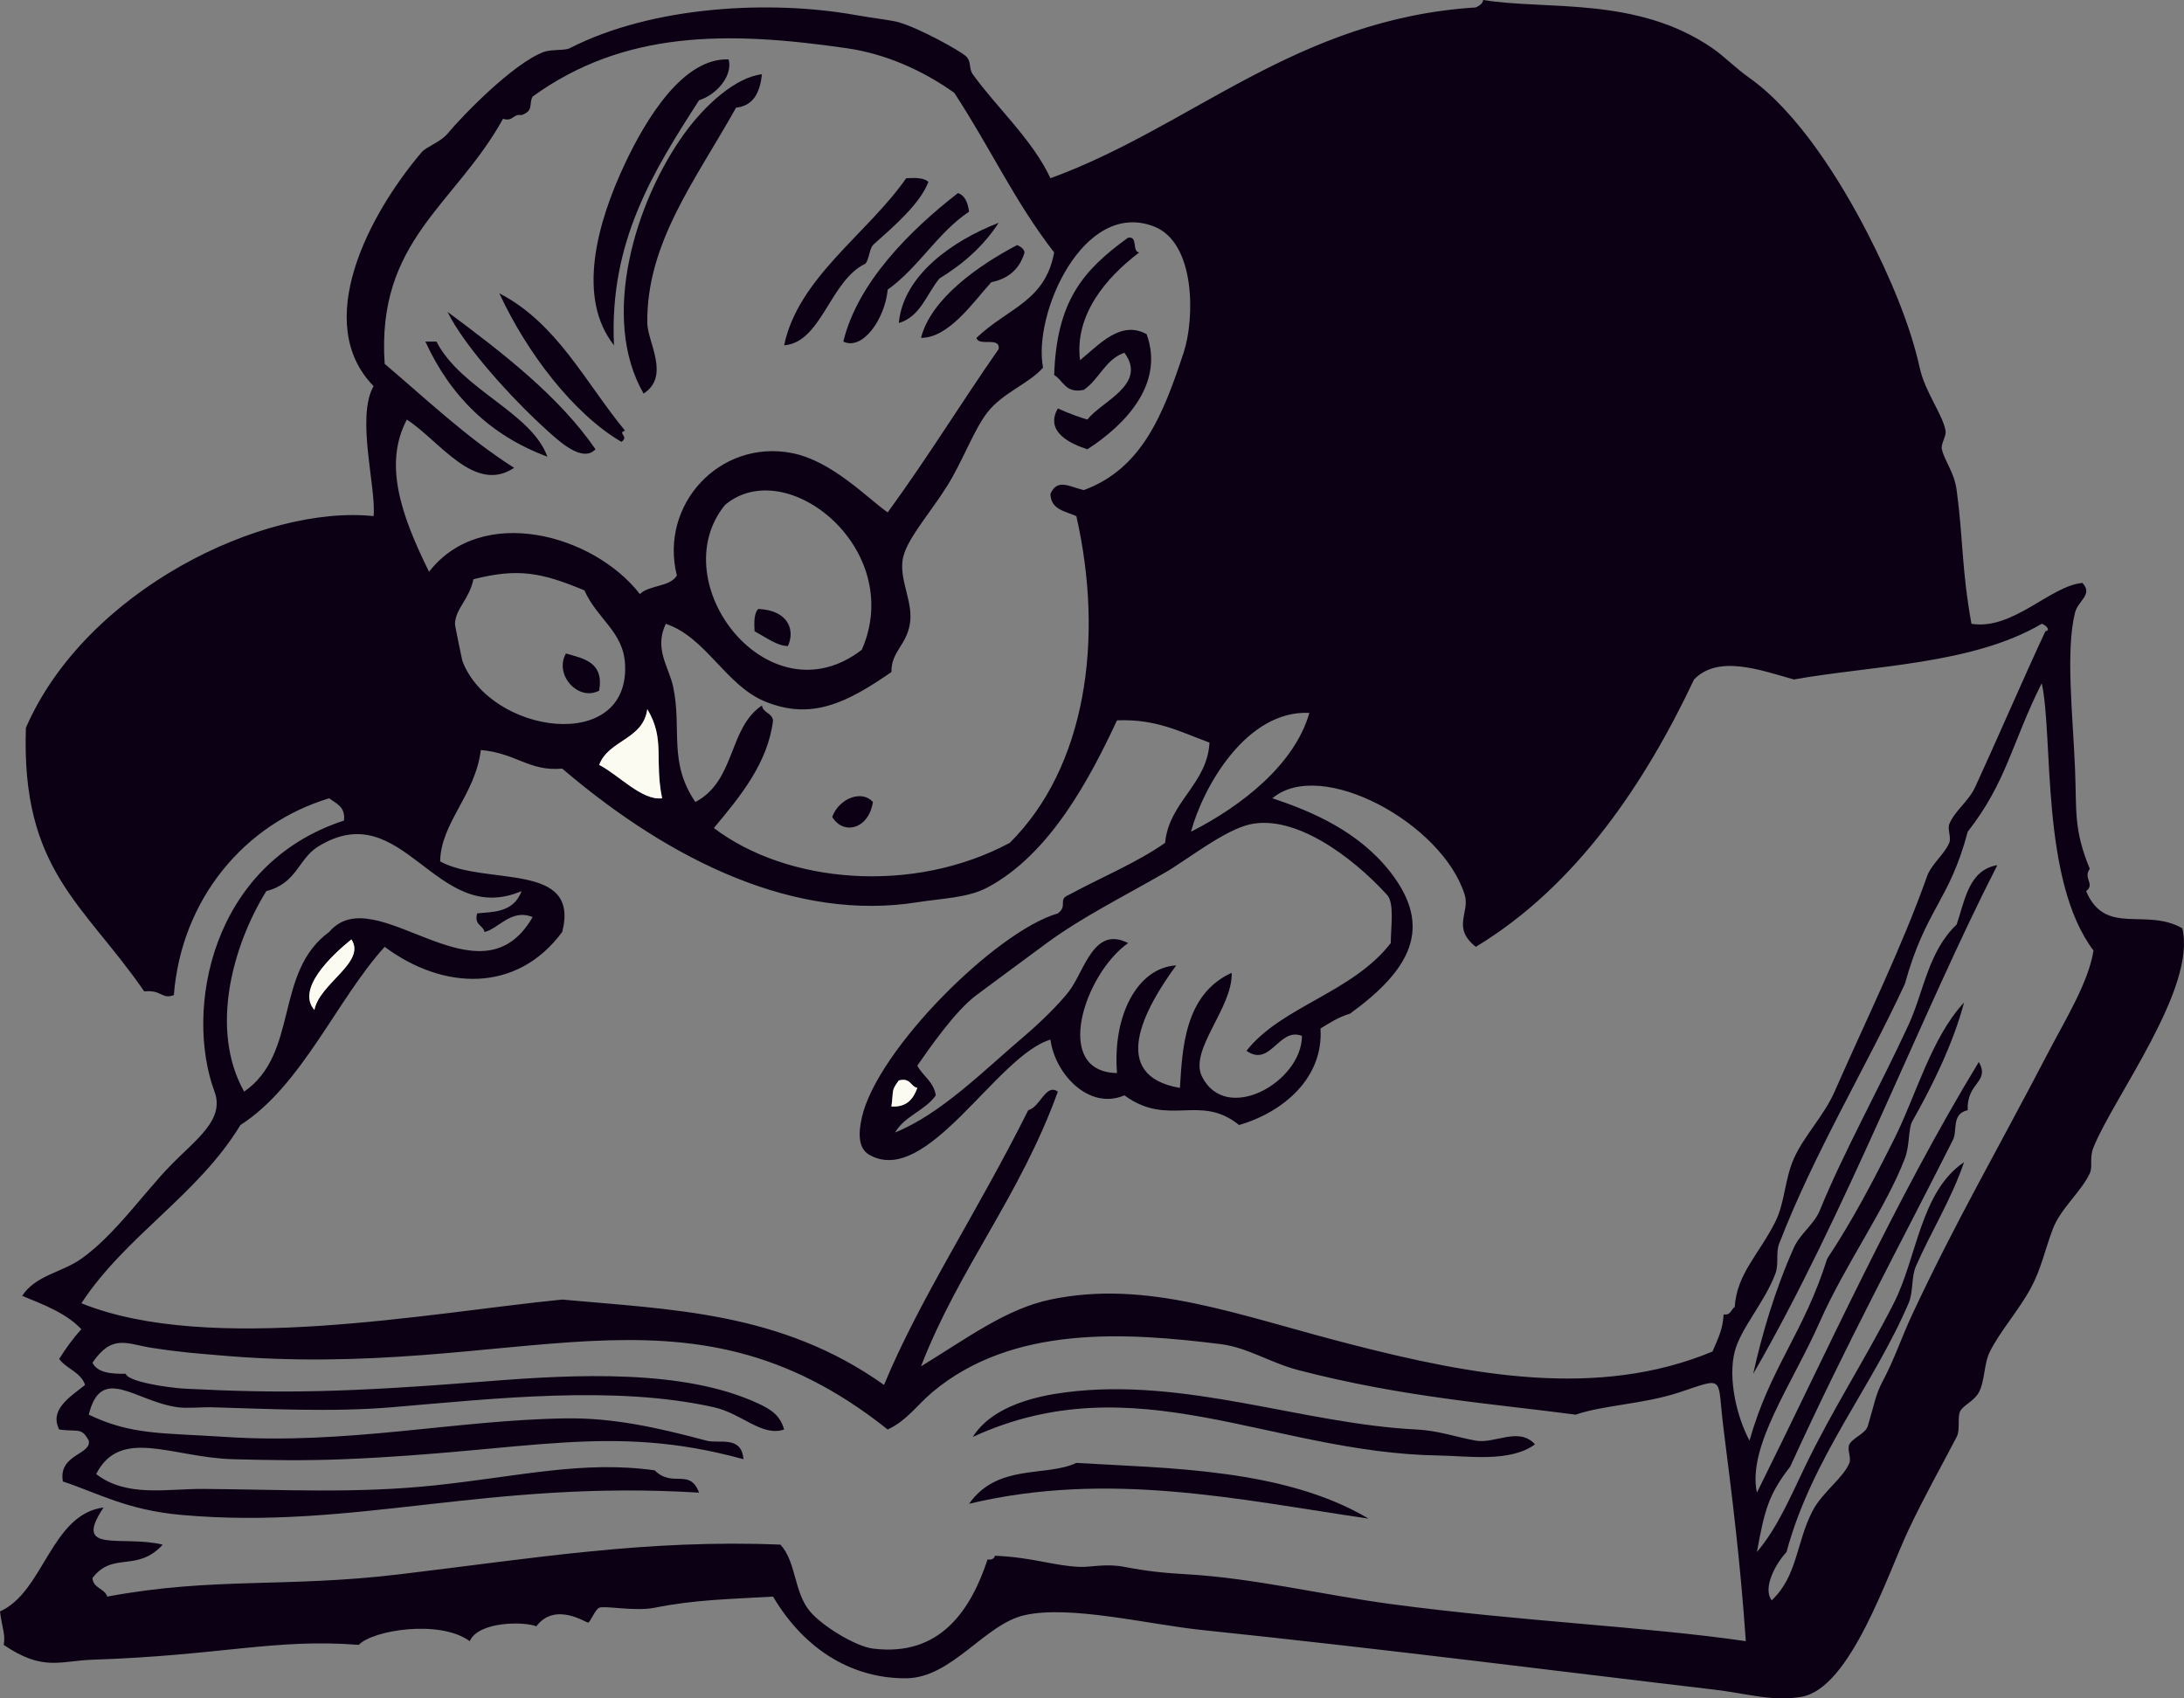 <svg width="90" height="70" viewBox="0 0 90 70" fill="none" xmlns="http://www.w3.org/2000/svg">
<rect x="0" y="0" width="90" height="70" fill="#808080" stroke="none"/>
<g clip-path="url(#clip0_913_326)">
<path fill-rule="evenodd" clip-rule="evenodd" d="M81.241 25.71C82.96 25.985 84.495 24.138 85.814 24.026C86.265 24.509 85.632 24.753 85.509 25.25C85.117 26.824 85.418 29.459 85.509 31.678C85.581 33.423 85.443 34.171 86.118 35.81C85.826 36.191 86.351 36.439 85.966 36.728C86.76 38.597 88.409 37.397 89.929 38.258C90.533 40.715 87.101 45.224 86.271 47.287C86.09 47.738 86.251 48.076 86.118 48.359C85.758 49.128 84.918 49.803 84.594 50.654C84.263 51.526 84.122 52.29 83.68 53.103C83.177 54.026 82.434 54.847 82.003 55.704C81.749 56.209 81.799 56.916 81.546 57.388C81.357 57.739 80.923 57.906 80.784 58.153C80.644 58.399 80.795 58.908 80.631 59.224C79.998 60.442 79.317 61.641 78.65 63.05C77.787 64.871 76.261 69.598 74.23 69.936C73.007 70.14 72.056 69.804 70.571 69.63C64.919 68.969 57.185 67.978 49.537 67.182C47.332 66.952 44.099 66.145 42.221 66.57C40.573 66.942 39.228 69.157 37.343 69.171C35.238 69.187 33.222 68.107 31.856 65.804C30.051 65.911 28.649 65.928 26.979 66.263C26.163 66.427 24.927 66.167 24.692 66.263C24.521 66.334 24.33 66.862 24.235 66.876C24.152 66.888 22.878 66.003 22.101 67.029C21.61 66.826 19.716 66.817 19.358 67.641C18.127 66.74 15.356 67.185 14.785 67.794C11.349 67.522 9.105 68.231 3.811 68.406C2.477 68.45 1.774 68.901 0.152 67.794C0.235 67.366 0.084 67.101 0 66.417C1.808 65.607 2.1 62.413 4.268 62.132C2.969 64.07 5.007 63.257 6.707 63.662C5.648 64.827 4.652 63.928 3.811 65.039C3.839 65.47 4.308 65.458 4.42 65.804C8.815 64.988 11.755 65.45 16.462 64.886C22.072 64.215 26.654 63.44 32.161 63.662C32.826 64.394 32.7 65.598 33.38 66.417C33.874 67.01 35.248 67.856 35.972 67.947C38.774 68.301 40.021 66.31 40.697 64.274C40.874 64.299 40.968 64.24 41.002 64.121C42.579 64.188 43.426 64.542 44.507 64.58C44.977 64.597 45.565 64.431 46.336 64.58C47.246 64.756 47.939 64.83 48.928 64.886C51.665 65.043 54.526 65.738 57.311 66.111C62.697 66.831 67.753 67.035 71.943 67.641C71.716 64.347 71.377 61.667 71.029 58.918C70.747 56.697 71.139 56.745 69.2 57.388C67.731 57.874 66.059 57.912 64.932 58.306C61.514 57.853 57.822 57.593 53.5 56.469C52.362 56.174 51.41 55.536 50.299 55.398C46.414 54.916 41.731 54.594 38.41 57.388C37.814 57.889 37.367 58.553 36.581 58.918C28.119 52.176 21.42 56.964 8.993 55.857C8.104 55.778 7.504 55.744 6.249 55.551C5.221 55.393 4.635 54.964 3.811 56.163C4.007 56.578 4.568 56.627 5.182 56.622C5.263 56.945 6.913 57.198 7.621 57.235C11.626 57.44 14.206 57.397 20.12 56.928C23.724 56.643 28.191 56.421 31.247 57.847C31.747 58.08 32.145 58.317 32.313 58.918C31.395 59.227 30.573 58.258 29.417 58C25.316 57.084 20.407 57.642 16.157 58C13.65 58.211 10.92 58.06 8.688 58C8.375 57.991 7.709 58.054 7.316 58C5.574 57.76 4.17 56.215 3.658 58.306C5.421 59.154 6.685 59.052 9.298 59.224C14.325 59.554 18.794 58.523 23.321 58.459C25.238 58.432 27.037 58.821 29.113 59.377C29.634 59.517 30.557 59.146 30.637 60.142C25.119 58.627 21.779 59.832 14.175 60.142C12.568 60.208 11.101 60.183 9.603 60.142C7.086 60.074 4.966 58.798 3.963 60.754C5.225 61.727 6.873 61.356 8.383 61.367C11.621 61.389 14.682 61.569 17.986 61.213C21.399 60.846 24.045 60.188 26.979 60.601C27.723 61.34 28.418 60.491 28.808 61.52C20.061 60.981 14.574 63.076 7.469 62.438C5.215 62.235 4.036 61.535 2.591 61.06C2.392 59.938 3.78 59.955 3.658 59.377C3.353 58.807 3.202 59.028 2.439 58.918C2.033 58.11 2.842 57.605 3.506 57.081C3.328 56.546 2.739 56.423 2.439 56.01C2.713 55.572 3.011 55.157 3.353 54.786C2.738 54.129 1.816 53.779 0.915 53.409C1.464 52.56 2.533 52.457 3.353 51.878C4.713 50.919 5.913 49.184 7.011 48.053C8.07 46.962 9.273 46.158 8.84 44.992C7.603 41.653 8.664 35.617 14.175 33.82C14.241 33.244 13.853 33.123 13.566 32.902C10.094 33.942 7.477 37.044 7.164 41.013C6.658 41.204 6.686 40.788 5.944 40.86C3.452 37.246 0.866 35.873 1.067 29.995C3.542 24.311 10.857 20.794 15.395 21.272C15.513 20.121 14.662 17.196 15.395 15.915C12.859 13.317 15.171 8.867 17.376 6.274C17.57 6.047 18.16 5.851 18.443 5.509C19.081 4.738 21.164 2.605 22.406 2.142C22.716 2.027 23.276 2.09 23.473 1.989C26.926 0.22 31.788 0.006 35.209 0.612C35.966 0.746 36.753 0.834 37.038 0.918C37.944 1.186 39.525 2.08 39.782 2.296C40.052 2.522 39.906 2.808 40.087 3.061C41.041 4.396 42.55 5.759 43.288 7.346C49.126 5.218 53.41 0.776 60.816 0.306C60.952 0.238 61.089 0.172 61.121 0C63.726 0.427 67.45 -0.166 70.571 1.989C71.076 2.338 71.484 2.779 72.096 3.214C74.088 4.628 75.843 7.438 76.973 9.641C77.854 11.358 78.715 13.357 79.107 15.15C79.328 16.163 80.049 17.061 80.174 17.752C80.216 17.983 79.968 18.29 80.022 18.517C80.144 19.029 80.53 19.453 80.631 20.2C80.904 22.204 80.826 23.4 81.241 25.71ZM39.325 3.826C38.006 2.889 36.487 2.219 34.905 1.989C29.964 1.271 25.719 1.254 21.949 3.979C21.772 4.299 22.02 4.554 21.491 4.744C21.124 4.681 21.16 5.023 20.729 4.897C18.749 8.469 15.508 9.899 15.852 14.997C17.588 16.468 19.227 18.036 21.187 19.282C19.558 20.368 18.129 18.183 16.766 17.293C15.815 19.093 16.488 21.162 17.681 23.567C19.843 20.77 24.455 22.014 26.369 24.485C26.752 24.105 27.609 24.2 27.893 23.72C27.162 20.793 29.664 18.107 32.618 18.67C34.278 18.986 35.721 20.516 36.581 21.119C38.292 18.765 39.545 16.697 41.154 14.385C41.225 13.854 40.327 14.297 40.239 13.926C41.554 12.674 43.07 12.427 43.44 10.406C41.791 8.268 40.866 6.189 39.325 3.826ZM44.66 20.2C47.066 19.316 47.937 17.073 48.775 14.538C49.24 13.133 49.274 10.002 47.556 9.335C44.637 8.202 42.554 12.959 42.983 15.15C42.433 15.795 41.329 16.181 40.697 16.987C40.134 17.704 39.666 19.022 39.02 20.047C38.281 21.219 37.29 22.306 37.191 23.108C37.084 23.978 37.639 24.835 37.496 25.71C37.35 26.603 36.724 26.856 36.734 27.699C34.868 28.99 33.436 29.681 31.551 28.923C29.908 28.262 29.104 26.269 27.436 25.71C26.943 26.755 27.57 27.495 27.741 28.311C28.11 30.071 27.529 31.399 28.655 33.055C30.327 32.174 29.999 30.02 31.399 29.076C31.444 29.388 31.811 29.377 31.856 29.689C31.648 31.442 30.502 32.831 29.417 34.127C32.425 36.412 37.606 36.882 41.611 34.739C44.736 31.636 45.514 26.375 44.355 21.272C43.899 21.066 43.297 21.008 43.288 20.354C43.571 19.708 44.07 20.06 44.66 20.2ZM29.875 20.813C27.277 24.008 31.678 29.744 35.514 26.781C37.331 22.626 32.399 18.678 29.875 20.813ZM19.51 23.873C19.32 24.744 18.784 25.05 18.748 25.71C18.744 25.785 19.048 27.227 19.053 27.24C20.2 30.26 25.935 31.074 25.759 27.393C25.694 26.03 24.617 25.53 24.083 24.332C22.328 23.605 21.377 23.402 19.51 23.873ZM73.925 28.005C72.542 27.617 70.807 26.973 69.809 28.005C67.819 32.225 64.977 36.516 60.816 39.024C59.814 38.23 60.585 37.609 60.359 36.881C59.443 33.932 54.429 31.205 52.433 32.902C54.09 33.45 56.009 34.281 57.311 35.963C59.076 38.245 58.111 39.978 55.634 41.778C55.162 41.917 54.794 42.16 54.415 42.39C54.548 44.413 52.901 45.832 51.061 46.369C49.447 45.055 48.154 46.48 46.336 45.145C44.894 45.768 43.479 44.285 43.288 42.849C41.068 43.502 38.198 48.964 35.819 47.593C35.373 47.336 35.364 46.734 35.514 46.063C36.143 43.262 41.05 38.379 43.593 37.646C44.021 37.326 43.568 37.071 44.05 36.881C45.367 36.163 46.816 35.577 48.013 34.739C48.17 33.047 49.748 32.327 49.842 30.607C48.578 30.14 47.639 29.628 46.031 29.689C44.888 32.139 43.251 35.213 40.697 36.575C39.877 37.012 38.825 37.024 37.801 37.187C32.819 37.98 27.695 35.539 23.168 31.678C21.804 31.804 21.27 31.037 19.815 30.913C19.581 32.781 18.166 33.901 18.138 35.504C20.003 36.527 23.919 35.483 23.168 38.411C21.297 40.945 18.257 40.816 15.852 39.024C13.879 41.197 12.436 44.752 9.907 46.369C8.158 49.255 5.19 50.917 3.353 53.715C8.652 55.856 17.662 54.107 23.168 53.562C27.63 53.979 32.177 54.049 36.429 57.081C37.918 53.49 40.246 50.013 42.373 45.757C42.873 45.626 43.093 44.64 43.593 44.992C42.022 49.333 39.518 52.263 37.953 56.316C39.856 55.151 41.466 53.944 43.288 53.562C47.28 52.724 50.969 54.199 55.634 55.398C60.629 56.682 65.835 57.675 70.571 55.704C70.849 55.058 70.99 54.769 71.029 54.174C71.328 54.22 71.331 53.967 71.486 53.868C71.573 52.49 72.494 51.691 73.163 50.348C73.556 49.557 73.543 48.604 73.925 47.746C74.339 46.816 75.16 45.995 75.601 44.992C76.922 41.988 78.367 39.059 79.412 36.116C79.588 35.62 80.112 35.23 80.326 34.739C80.416 34.533 80.249 34.175 80.326 33.974C80.53 33.44 81.126 33.026 81.393 32.443C82.351 30.36 83.456 27.79 84.289 26.016C84.523 25.979 84.312 25.764 84.137 25.71C81.278 27.395 77.135 27.428 73.925 28.005ZM81.088 34.279C80.322 37.166 79.365 37.426 78.497 40.554C76.889 44.017 74.757 47.52 73.315 51.266C73.172 51.637 73.31 52.095 73.163 52.49C72.724 53.67 71.73 54.75 71.486 55.704C71.199 56.827 71.573 58.406 72.096 59.377C72.937 56.371 74.333 54.945 75.296 51.878C76.337 50.308 77.153 48.748 78.04 46.981C78.966 45.138 79.574 42.79 80.936 41.319C80.493 43.004 79.611 44.794 78.802 46.216C78.637 46.507 78.703 47.208 78.497 47.746C77.722 49.781 76.032 52.124 74.992 54.48C73.852 57.062 71.995 59.609 72.4 61.52C75.141 56.011 78.115 49.406 81.546 43.768C82.017 44.624 81.034 44.594 81.088 45.757C80.406 45.907 80.672 46.597 80.479 46.981C78.23 51.442 76.135 55.28 73.772 60.448C72.884 61.594 72.721 62.212 72.4 63.968C73.237 62.98 73.745 61.772 74.382 60.448C75.517 58.089 76.827 56.093 78.04 53.715C79.002 51.828 79.135 49.117 80.936 47.9C80.413 49.439 79.549 50.813 78.955 52.184C78.753 52.649 78.854 53.238 78.65 53.715C77.195 57.111 74.661 60.089 73.62 63.968C73.13 64.496 72.636 65.483 73.01 65.957C74.07 64.966 74.02 63.577 74.687 62.285C75.089 61.505 75.964 60.916 76.211 60.295C76.296 60.083 76.106 59.731 76.211 59.53C76.359 59.246 76.872 59.101 76.973 58.765C77.24 57.875 77.287 57.483 77.583 56.928C78.069 56.02 78.351 55.138 78.802 54.174C80.617 50.296 82.193 47.625 84.442 43.309C85.105 42.036 86.069 40.479 86.271 39.177C84.076 36.274 84.623 30.364 84.137 28.158C82.895 30.64 82.694 32.227 81.088 34.279ZM24.692 31.525C25.512 31.949 26.445 32.999 27.284 32.902C26.956 31.302 27.421 30.468 26.674 29.229C26.506 30.49 25.084 30.489 24.692 31.525ZM49.08 34.279C51.197 33.206 53.361 31.486 53.957 29.382C51.372 29.259 49.581 32.42 49.08 34.279ZM57.311 38.87C57.315 38.205 57.471 37.224 57.158 36.881C55.685 35.267 53.358 33.575 51.519 33.974C50.463 34.202 48.889 35.459 48.013 35.963C46.236 36.986 44.593 37.8 43.135 38.87C42.005 39.701 40.872 40.546 40.239 41.013C39.355 41.666 38.266 43.256 37.801 43.921C38.03 44.354 38.472 44.573 38.563 45.145C38.125 45.777 37.274 45.994 36.886 46.675C38.779 45.916 40.57 44.096 42.221 42.696C42.824 42.185 43.636 41.398 44.05 40.86C44.694 40.023 45.064 38.137 46.489 38.87C44.698 40.128 43.34 44.18 46.031 44.227C45.84 41.84 46.884 39.88 48.47 39.789C47.137 41.606 45.672 44.334 48.623 44.839C48.724 43.27 48.793 40.985 50.757 40.095C50.797 41.562 48.98 43.28 49.537 44.38C50.537 46.355 53.644 44.591 53.653 42.696C52.697 42.319 52.358 44.012 51.366 43.309C52.805 41.478 55.725 40.921 57.311 38.87ZM13.108 34.892C12.292 35.396 12.239 36.404 10.974 36.728C9.572 38.997 8.635 42.444 10.06 44.992C12.332 43.422 11.291 40.063 13.566 38.411C15.473 36.164 19.746 41.62 21.949 37.799C21.065 37.432 20.529 38.296 19.967 38.411C19.902 38.12 19.532 38.134 19.662 37.646C20.191 37.578 21.154 37.664 21.491 36.728C17.934 38.245 16.629 32.719 13.108 34.892ZM12.956 41.625C13.171 40.52 15.101 39.658 14.48 38.718C13.659 39.383 12.201 40.759 12.956 41.625ZM36.734 45.604C37.379 45.64 37.636 45.286 37.801 44.839C37.51 44.774 37.525 44.402 37.038 44.533C36.709 44.977 36.834 44.929 36.734 45.604Z" fill="#0B0014"/>
<path fill-rule="evenodd" clip-rule="evenodd" d="M25.302 14.232C23.759 12.275 24.594 9.202 25.759 6.733C26.652 4.844 28.169 2.373 30.027 2.449C30.204 3.12 29.537 3.9 28.808 4.132C26.93 7.052 25.095 9.959 25.302 14.232Z" fill="#0B0014"/>
<path fill-rule="evenodd" clip-rule="evenodd" d="M31.399 3.061C31.318 3.795 31.064 4.357 30.332 4.438C28.66 7.429 26.638 10.01 26.674 13.314C26.682 14.095 27.634 15.504 26.521 16.222C24.718 13.089 26.182 8.303 28.198 5.509C29.052 4.327 30.314 3.184 31.399 3.061Z" fill="#0B0014"/>
<path fill-rule="evenodd" clip-rule="evenodd" d="M38.258 7.499C37.91 8.402 36.863 9.304 35.972 10.1C35.816 10.301 35.822 10.664 35.667 10.865C34.199 11.558 33.857 14.117 32.313 14.232C32.897 11.441 35.752 9.633 37.343 7.346C37.718 7.325 38.078 7.322 38.258 7.499Z" fill="#0B0014"/>
<path fill-rule="evenodd" clip-rule="evenodd" d="M39.477 7.958C39.778 8.063 39.884 8.366 39.934 8.723C38.626 9.602 37.858 11.025 36.581 11.937C36.465 13.157 35.544 14.46 34.752 14.079C35.337 11.652 37.496 9.492 39.477 7.958Z" fill="#0B0014"/>
<path fill-rule="evenodd" clip-rule="evenodd" d="M41.154 9.182C40.533 10.14 39.693 10.878 38.715 11.477C38.181 12.114 37.941 13.047 37.039 13.314C37.221 11.346 39.244 9.923 41.154 9.182Z" fill="#0B0014"/>
<path fill-rule="evenodd" clip-rule="evenodd" d="M46.489 9.794C46.91 9.729 46.632 10.365 46.946 10.406C45.55 11.459 44.277 13.002 44.507 14.844C45.271 14.235 46.165 13.175 47.251 13.773C47.981 15.784 46.439 17.463 44.812 18.517C44.127 18.299 43.038 17.801 43.593 16.834C44.047 17.046 44.611 17.239 44.812 17.293C45.382 16.539 47.302 15.854 46.336 14.538C45.543 14.813 45.298 15.639 44.66 16.069C43.893 16.226 43.824 15.683 43.44 15.456C43.547 12.419 44.608 11.152 46.489 9.794Z" fill="#0B0014"/>
<path fill-rule="evenodd" clip-rule="evenodd" d="M41.916 10.1C42.052 10.168 42.189 10.235 42.221 10.406C42.023 11.074 41.57 11.487 40.849 11.631C40.072 12.496 39.091 13.927 37.953 13.926C38.357 12.334 40.275 10.959 41.916 10.1Z" fill="#0B0014"/>
<path fill-rule="evenodd" clip-rule="evenodd" d="M20.577 12.09C22.959 13.32 24.124 15.772 25.759 17.752C25.415 17.838 25.944 17.991 25.607 18.211C23.645 17.065 21.723 14.563 20.577 12.09Z" fill="#0B0014"/>
<path fill-rule="evenodd" clip-rule="evenodd" d="M18.443 12.855C20.758 14.572 23.048 16.35 24.54 18.517C24.004 19.085 23.047 18.192 22.558 17.752C21.074 16.414 19.132 14.261 18.443 12.855Z" fill="#0B0014"/>
<path fill-rule="evenodd" clip-rule="evenodd" d="M17.529 14.079H17.986C19.009 16.066 21.891 16.987 22.558 18.823C20.184 17.942 18.554 16.313 17.529 14.079Z" fill="#0B0014"/>
<path fill-rule="evenodd" clip-rule="evenodd" d="M31.247 25.098C32.53 25.155 32.763 26.015 32.466 26.628C32.018 26.614 31.631 26.311 31.094 26.016C31.074 25.639 31.071 25.278 31.247 25.098Z" fill="#0B0014"/>
<path fill-rule="evenodd" clip-rule="evenodd" d="M23.321 26.934C24.073 27.148 24.891 27.296 24.692 28.464C23.833 28.923 22.824 27.815 23.321 26.934Z" fill="#0B0014"/>
<path fill-rule="evenodd" clip-rule="evenodd" d="M26.674 29.229C27.421 30.468 26.956 31.302 27.284 32.902C26.445 32.999 25.512 31.949 24.692 31.525C25.084 30.489 26.506 30.49 26.674 29.229Z" fill="#FBFBF2"/>
<path fill-rule="evenodd" clip-rule="evenodd" d="M35.972 33.055C35.789 34.209 34.727 34.414 34.295 33.667C34.591 32.882 35.528 32.549 35.972 33.055Z" fill="#0B0014"/>
<path fill-rule="evenodd" clip-rule="evenodd" d="M82.308 35.657C79.213 41.697 76.026 50.092 72.248 56.622C72.604 55.004 73.148 53.157 73.925 51.419C74.179 50.849 74.76 50.46 74.992 49.889C75.947 47.536 77.489 44.759 78.65 42.237C79.279 40.872 79.451 39.227 80.631 38.105C80.98 37.078 81.134 35.856 82.308 35.657Z" fill="#0B0014"/>
<path fill-rule="evenodd" clip-rule="evenodd" d="M14.48 38.718C15.101 39.658 13.171 40.52 12.956 41.625C12.201 40.759 13.659 39.383 14.48 38.718Z" fill="#FBFBF2"/>
<path fill-rule="evenodd" clip-rule="evenodd" d="M37.038 44.533C37.525 44.402 37.51 44.774 37.801 44.839C37.636 45.286 37.379 45.64 36.734 45.604C36.834 44.929 36.709 44.977 37.038 44.533Z" fill="#FBFBF2"/>
<path fill-rule="evenodd" clip-rule="evenodd" d="M63.255 59.53C62.221 60.283 60.526 60.008 59.292 59.989C52.367 59.881 46.774 56.146 40.087 59.224C40.922 57.901 42.816 57.529 43.898 57.388C48.821 56.743 53.665 58.685 58.378 58.918C59.263 58.962 59.983 59.224 60.816 59.377C61.589 59.519 62.594 58.791 63.255 59.53Z" fill="#0B0014"/>
<path fill-rule="evenodd" clip-rule="evenodd" d="M56.396 62.591C51.031 61.804 45.68 60.607 39.935 61.979C41.113 60.304 43.105 60.886 44.355 60.295C48.118 60.52 52.927 60.525 56.396 62.591Z" fill="#0B0014"/>
</g>
<defs>
<clipPath id="clip0_913_326">
<rect width="90" height="70" fill="white"/>
</clipPath>
</defs>
</svg>
